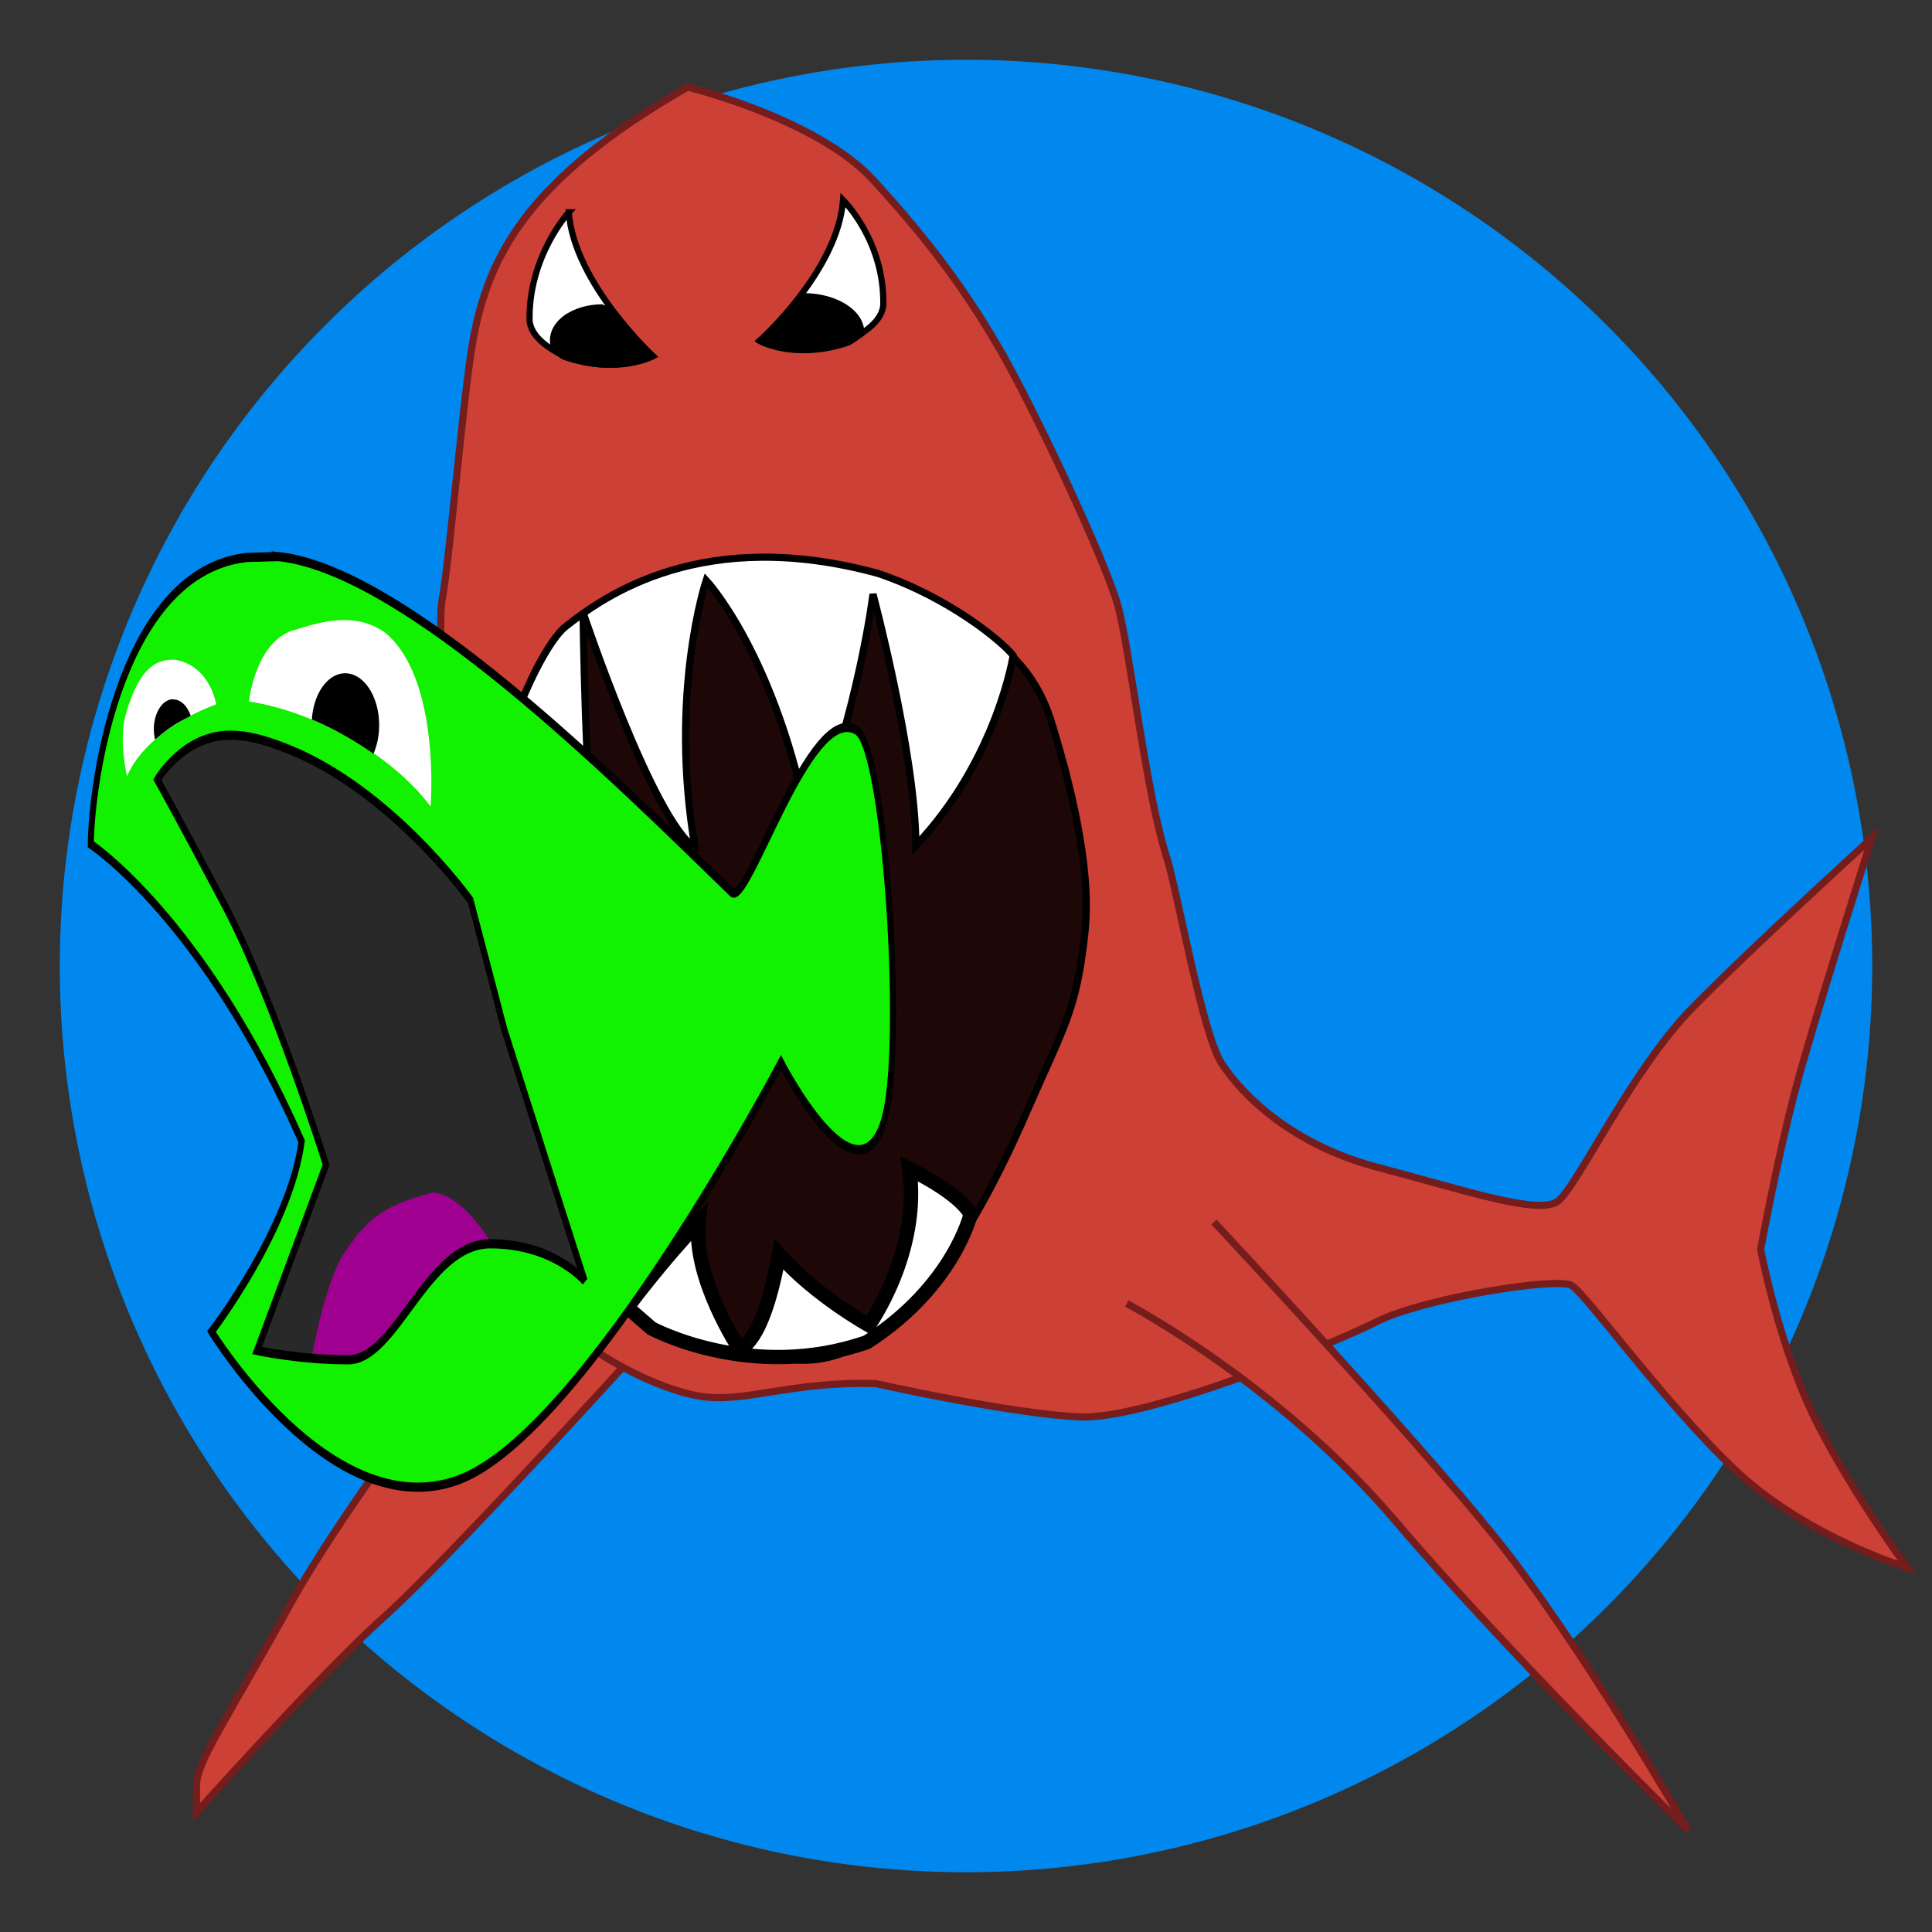 <?xml version="1.0" encoding="UTF-8" standalone="no"?>
<!-- Created with Inkscape (http://www.inkscape.org/) -->

<svg
   xmlns:dc="http://purl.org/dc/elements/1.1/"
   xmlns:cc="http://creativecommons.org/ns#"
   xmlns:rdf="http://www.w3.org/1999/02/22-rdf-syntax-ns#"
   xmlns:svg="http://www.w3.org/2000/svg"
   xmlns="http://www.w3.org/2000/svg"
   xmlns:xlink="http://www.w3.org/1999/xlink"
   xmlns:sodipodi="http://sodipodi.sourceforge.net/DTD/sodipodi-0.dtd"
   xmlns:inkscape="http://www.inkscape.org/namespaces/inkscape"
   width="27"
   height="27"
   id="svg2"
   version="1.1"
   inkscape:version="0.91 r13725"
   sodipodi:docname="wator_icon.svg">
  <rect width="100%" height="100%" fill="#333333" stroke="none"/>
  <defs
     id="defs4">
    <inkscape:perspective
       sodipodi:type="inkscape:persp3d"
       inkscape:vp_x="124.28571 : 427.60966 : 1"
       inkscape:vp_y="0 : 1000 : 0"
       inkscape:vp_z="648.38019 : 466.18109 : 1"
       inkscape:persp3d-origin="276.33295 : 290.78739 : 1"
       id="perspective2985" />
    <linearGradient
       id="RSSg"
       y2="225.94"
       x2="225.94"
       y1="30.06"
       x1="30.06"
       gradientUnits="userSpaceOnUse">
      <stop
         id="stop3997"
         stop-color="#E3702D"
         offset="0.0" />
      <stop
         id="stop3999"
         stop-color="#EA7D31"
         offset="0.107" />
      <stop
         id="stop4001"
         stop-color="#F69537"
         offset="0.35" />
      <stop
         id="stop4003"
         stop-color="#FB9E3A"
         offset="0.5" />
      <stop
         id="stop4005"
         stop-color="#EA7C31"
         offset="0.702" />
      <stop
         id="stop4007"
         stop-color="#DE642B"
         offset="0.887" />
      <stop
         id="stop4009"
         stop-color="#D95B29"
         offset="1.0" />
    </linearGradient>
    <linearGradient
       inkscape:collect="always"
       xlink:href="#RSSg"
       id="linearGradient3799"
       gradientUnits="userSpaceOnUse"
       x1="30.06"
       y1="30.06"
       x2="225.94"
       y2="225.94" />
  </defs>
  <sodipodi:namedview
     id="base"
     pagecolor="#ffffff"
     bordercolor="#666666"
     borderopacity="1.0"
     inkscape:pageopacity="0.0"
     inkscape:pageshadow="2"
     inkscape:zoom="45.254834"
     inkscape:cx="3.1760489"
     inkscape:cy="15.665759"
     inkscape:document-units="px"
     inkscape:current-layer="layer1"
     showgrid="false"
     inkscape:window-width="3840"
     inkscape:window-height="2037"
     inkscape:window-x="0"
     inkscape:window-y="65"
     inkscape:window-maximized="1"
     units="in"
     showguides="false" />
  <g
     inkscape:label="Layer 1"
     inkscape:groupmode="layer"
     id="layer1"
     transform="translate(0,-1025.357)">
    <path
       style="opacity:1;fill:#0088ef;fill-opacity:1;fill-rule:nonzero;stroke:none;stroke-width:0.05;stroke-linecap:round;stroke-linejoin:round;stroke-miterlimit:4;stroke-dasharray:none;stroke-opacity:1"
       id="path4921"
       sodipodi:type="arc"
       sodipodi:cx="13.5"
       sodipodi:cy="1038.8568"
       sodipodi:rx="12.664674"
       sodipodi:ry="12.664674"
       sodipodi:start="3.9713047"
       sodipodi:end="3.9697688"
       sodipodi:open="true"
       d="m 4.95,1029.514 a 12.665,12.665 0 0 1 17.89,0.79 12.665,12.665 0 0 1 -0.783,17.89 12.665,12.665 0 0 1 -17.89,-0.776 12.665,12.665 0 0 1 0.769,-17.89" />
    <path
       style="fill:#cd4035;fill-opacity:1;fill-rule:evenodd;stroke:#751d1d;stroke-width:0.1;stroke-linecap:butt;stroke-linejoin:miter;stroke-miterlimit:4;stroke-dasharray:none;stroke-opacity:1"
       d="m 7.59,1042.794 c 0,0 -2.594,3.281 -3.516,4.953 -0.922,1.672 -1.328,2.234 -1.328,2.562 0,0.328 0,0.375 0,0.375 0,0 1.766,-1.969 2.625,-2.734 0.859,-0.766 3.359,-3.516 3.359,-3.516 z"
       id="path4233"
       inkscape:connector-curvature="0" />
    <path
       style="fill:#cd4035;fill-opacity:1;fill-rule:evenodd;stroke:#751d1d;stroke-width:0.1;stroke-linecap:butt;stroke-linejoin:miter;stroke-miterlimit:4;stroke-dasharray:none;stroke-opacity:1"
       d="m 12.2,1027.869 c 0.781,0.852 1.272,1.517 1.753,2.338 0.481,0.821 1.506,3.007 1.672,3.623 0.166,0.616 0.393,2.624 0.677,3.5 0.146,0.45 0.497,2.462 0.766,2.881 0.268,0.418 0.955,1.136 2.186,1.46 1.231,0.324 2.249,0.671 2.517,0.473 0.268,-0.197 1.026,-1.831 1.878,-2.699 0.852,-0.868 2.51,-2.375 2.51,-2.375 0,0 -0.829,2.604 -1.073,3.535 -0.245,0.931 -0.481,2.21 -0.481,2.21 0,0 0.268,1.421 0.805,2.462 0.537,1.042 1.247,1.989 1.247,1.989 0,0 -1.413,-0.426 -2.407,-1.365 -0.994,-0.939 -2.083,-2.462 -2.289,-2.581 -0.205,-0.118 -2.076,0.181 -2.715,0.505 -0.639,0.324 -3.204,1.365 -4.135,1.334 -0.931,-0.032 -2.873,-0.466 -2.873,-0.466 -1.166,-0.035 -1.815,0.268 -2.423,0.181 -0.595,-0.085 -1.66,-0.594 -2.259,-1.311 -0.508,-0.607 -1.01,-1.633 -1.183,-2.248 -0.434,-1.268 -0.204,-3.868 -0.117,-4.428 0.087,-0.56 -0.171,-2.682 -0.075,-3.164 0.087,-0.439 0.269,-2.539 0.397,-3.41 0.196,-1.33 0.745,-2.424 3.032,-3.739 0,0 1.808,0.443 2.59,1.295 z"
       id="path4195"
       inkscape:connector-curvature="0"
       sodipodi:nodetypes="sccsscsscscccsccccsscssscs" />
    <path
       style="fill:#1d0707;fill-opacity:1;fill-rule:evenodd;stroke:#000000;stroke-width:0.1;stroke-linecap:butt;stroke-linejoin:miter;stroke-miterlimit:4;stroke-dasharray:none;stroke-opacity:1"
       d="m 12.891,1033.672 c 1.017,0.568 1.523,0.93 1.792,1.739 0.379,1.215 0.554,2.228 0.483,2.938 -0.114,1.123 -0.292,1.342 -0.797,2.502 -0.505,1.16 -1.707,3.709 -3.315,3.504 -2.693,-0.344 -3.491,-1.856 -3.893,-3.15 -0.402,-1.294 -0.372,-2.146 -0.372,-2.146 0,0 0.046,-2.405 0.299,-3.218 0.253,-0.813 0.439,-1.517 1.094,-1.88 0.655,-0.363 1.515,-0.488 2.139,-0.528 0.694,-0.063 1.663,-0.268 2.57,0.238 z"
       id="path4197"
       inkscape:connector-curvature="0"
       sodipodi:nodetypes="sccsssccscs" />
    <path
       style="fill:#ffffff;fill-opacity:1;fill-rule:evenodd;stroke:#000000;stroke-width:0.1;stroke-linecap:butt;stroke-linejoin:miter;stroke-miterlimit:4;stroke-dasharray:none;stroke-opacity:1"
       d="m 9.713,1037.205 c -0.371,-2.164 0.156,-3.738 0.156,-3.738 0,0 0.981,1.041 1.453,3.533 0.688,-1.762 0.878,-3.34 0.878,-3.34 0,0 0.599,2.247 0.599,3.512 1.136,-1.2 1.36,-2.655 1.36,-2.655 -0.138,-0.177 -0.874,-0.805 -1.89,-1.147 -2.431,-0.663 -3.808,0.298 -4.379,0.755 -0.276,0.237 -0.698,1.135 -0.877,1.862 0,0 0.449,0.962 1.308,1.54 -0.141,-1.062 -0.173,-3.611 -0.173,-3.611 0,0 0.971,2.898 1.565,3.289 z"
       id="path4199"
       inkscape:connector-curvature="0"
       sodipodi:nodetypes="cccccccccccc" />
    <path
       style="fill:#ffffff;fill-opacity:1;fill-rule:evenodd;stroke:#000000;stroke-width:0.2;stroke-linecap:butt;stroke-linejoin:miter;stroke-miterlimit:4;stroke-dasharray:none;stroke-opacity:1"
       d="m 8.48,1041.777 c -0.105,0.702 0.337,1.785 0.337,1.785 0,0 0.459,-0.612 0.945,-1.12 -0.083,0.779 0.569,1.761 0.569,1.761 0,0 0.324,-0.023 0.556,-1.316 0.497,0.569 1.256,0.99 1.256,0.99 0,0 0.73,-1.024 0.565,-2.184 0.768,0.381 0.855,0.637 0.855,0.637 0,0 -0.232,1 -1.447,1.784 -1.619,0.563 -3.011,-0.193 -3.011,-0.193 l -1.37,-1.188 c 0,0 0.011,-0.449 0.746,-0.957 z"
       id="path4231"
       inkscape:connector-curvature="0"
       sodipodi:nodetypes="cccccccccccc" />
    <path
       style="fill:#cd4035;fill-opacity:1;fill-rule:evenodd;stroke:#751d1d;stroke-width:0.1;stroke-linecap:butt;stroke-linejoin:miter;stroke-miterlimit:4;stroke-dasharray:none;stroke-opacity:1"
       d="m 16.965,1042.435 c 0,0 2.703,2.891 3.906,4.375 1.203,1.484 2.719,4.125 2.719,4.125 0,0 -2.469,-2.422 -4.109,-4.344 -1.641,-1.922 -3.734,-3.016 -3.734,-3.016"
       id="path4235"
       inkscape:connector-curvature="0"
       sodipodi:nodetypes="cccsc" />
    <g
       id="g4851"
       transform="matrix(0.42,0,0.003,0.642,9.924,369.145)">
      <path
         inkscape:connector-curvature="0"
         id="path4138"
         d="m -22.887,1052.054 2.21,-5.06 -5.966,-8.242 2.779,-1.689 9.816,4.407 2.895,8.993 -5.082,1.503 z"
         style="fill:#292929;fill-opacity:1;fill-rule:evenodd;stroke:none;stroke-width:1px;stroke-linecap:butt;stroke-linejoin:miter;stroke-opacity:1"
         sodipodi:nodetypes="cccccccc" />
      <path
         sodipodi:nodetypes="ccccc"
         inkscape:connector-curvature="0"
         id="path4140"
         d="m -20.921,1052.275 c 0,0 0.376,-1.79 1.149,-2.762 0.84,-0.84 1.37,-1.127 3.049,-1.414 1.58,0.055 3.027,2.475 3.027,2.475 z"
         style="fill:#a0008f;fill-opacity:1;fill-rule:evenodd;stroke:none;stroke-width:1px;stroke-linecap:butt;stroke-linejoin:miter;stroke-opacity:1" />
      <path
         sodipodi:nodetypes="sccccscssscsccccssccscsc"
         inkscape:connector-curvature="0"
         id="path4144"
         d="m -21.879,1034.254 c -0.069,2e-4 -0.862,0.018 -0.927,0.018 -4.142,0.303 -5.197,4.779 -5.234,6.245 0,0 3.738,1.616 6.97,6.465 -0.404,1.919 -3.03,4.141 -3.03,4.141 0,0 3.939,4.243 8.182,3.232 4.243,-1.01 10.809,-9.091 10.809,-9.091 0,0 2.479,3.193 3.408,1.3 0.742,-1.511 0.129,-8.133 -0.841,-8.531 -1.551,-0.636 -3.64,3.871 -4.178,3.528 -3.849,-2.455 -10.925,-7.103 -15.159,-7.316 z m -1.486,3.888 c 0.521,0 1.078,0.082 1.937,0.309 3.434,0.909 6.015,3.286 6.015,3.286 l 1.111,2.828 2.626,5.455 c 0,0 -1.01,-0.808 -3.131,-0.808 -2.121,0 -3.131,2.525 -4.748,2.525 -1.616,0 -3.03,-0.202 -3.03,-0.202 l 2.323,-4.041 c 0,0 -1.717,-3.637 -3.334,-5.657 -1.616,-2.02 -2.222,-2.727 -2.222,-2.727 0,0 0.89,-0.982 2.452,-0.968 z"
         style="fill:#11f100;fill-opacity:1;fill-rule:evenodd;stroke:#000000;stroke-width:0.2px;stroke-linecap:butt;stroke-linejoin:miter;stroke-opacity:1" />
      <path
         sodipodi:nodetypes="cccccc"
         inkscape:connector-curvature="0"
         id="path4143"
         d="m -22.756,1037.406 c 2.315,0.239 4.798,1.202 6.029,2.286 0,0 0.367,-2.802 -1.507,-3.794 -0.79,-0.349 -1.661,-0.334 -2.929,-0.059 -1.36,0.202 -1.593,1.566 -1.593,1.566 z"
         style="fill:#ffffff;fill-opacity:1;fill-rule:evenodd;stroke:none;stroke-width:1px;stroke-linecap:butt;stroke-linejoin:miter;stroke-opacity:1" />
      <path
         sodipodi:nodetypes="ccccc"
         inkscape:connector-curvature="0"
         id="path4145"
         d="m -26.823,1039.032 c 0.717,-1.066 2.977,-1.562 2.977,-1.562 0,0 -0.184,-0.845 -1.378,-0.974 -0.496,0 -1.121,0.072 -1.617,1.158 -0.276,0.588 0.018,1.378 0.018,1.378 z"
         style="fill:#ffffff;fill-opacity:1;fill-rule:evenodd;stroke:none;stroke-width:1px;stroke-linecap:butt;stroke-linejoin:miter;stroke-opacity:1" />
      <path
         inkscape:connector-curvature="0"
         id="path4143-4"
         d="m -19.594,1036.794 a 1.121,1.121 0 0 0 -0.712,0.294 1.121,1.121 0 0 0 -0.358,0.712 c 0.732,0.198 1.411,0.456 2.044,0.744 a 1.121,1.121 0 0 0 -0.101,-1.387 1.121,1.121 0 0 0 -0.873,-0.363 z"
         style="fill:#000000;fill-opacity:1;fill-rule:evenodd;stroke:none;stroke-width:1px;stroke-linecap:butt;stroke-linejoin:miter;stroke-opacity:1" />
      <path
         inkscape:connector-curvature="0"
         id="path4145-1"
         d="m -25.3,1037.358 a 0.65,0.65 0 0 0 -0.409,0.17 l -0.023,0.024 a 0.65,0.65 0 0 0 -0.152,0.684 c 0.469,-0.265 0.792,-0.388 1.19,-0.514 a 0.65,0.65 0 0 0 -0.106,-0.153 0.65,0.65 0 0 0 -0.501,-0.207 z"
         style="fill:#000000;fill-opacity:1;fill-rule:evenodd;stroke:none;stroke-width:1px;stroke-linecap:butt;stroke-linejoin:miter;stroke-opacity:1" />
    </g>
    <path
       style="fill:#ffffff;fill-opacity:1;fill-rule:evenodd;stroke:#000000;stroke-width:0.086;stroke-linecap:butt;stroke-linejoin:miter;stroke-miterlimit:4;stroke-dasharray:none;stroke-opacity:1"
       d="m 7.949,1028.324 c 0.074,0.992 1.179,2.011 1.179,2.011 0,0 -0.479,0.259 -1.208,0.017 -0.344,-0.163 -0.499,-0.333 -0.519,-0.508 -0.02,-0.904 0.548,-1.52 0.548,-1.52 z"
       id="path4860"
       inkscape:connector-curvature="0"
       sodipodi:nodetypes="ccccc" />
    <path
       style="fill:#ffffff;fill-opacity:1;fill-rule:evenodd;stroke:#000000;stroke-width:0.086;stroke-linecap:butt;stroke-linejoin:miter;stroke-miterlimit:4;stroke-dasharray:none;stroke-opacity:1"
       d="m 11.782,1028.153 c -0.074,0.992 -1.165,1.964 -1.165,1.964 0,0 0.479,0.259 1.208,0.017 0.344,-0.162 0.499,-0.333 0.519,-0.508 0.02,-0.904 -0.561,-1.472 -0.561,-1.472 z"
       id="path4860-0"
       inkscape:connector-curvature="0"
       sodipodi:nodetypes="ccccc" />
    <path
       style="fill:#000000;fill-opacity:1;fill-rule:evenodd;stroke:#000000;stroke-width:0.086;stroke-linecap:butt;stroke-linejoin:miter;stroke-miterlimit:4;stroke-dasharray:none;stroke-opacity:1"
       d="m 8.388,1029.653 a 0.689,0.462 0 0 0 -0.435,0.121 l -0.003,0 a 0.689,0.462 0 0 0 -0.186,0.486 c 0.047,0.028 0.07,0.058 0.128,0.085 0.629,0.208 1.004,0.059 1.114,0.017 a 0.689,0.462 0 0 0 0.051,-0.074 c -0.037,-0.035 -0.268,-0.254 -0.54,-0.621 a 0.689,0.462 0 0 0 -0.128,0 z"
       id="path4860-09"
       inkscape:connector-curvature="0" />
    <path
       style="fill:#000000;fill-opacity:1;fill-rule:evenodd;stroke:#000000;stroke-width:0.086;stroke-linecap:butt;stroke-linejoin:miter;stroke-miterlimit:4;stroke-dasharray:none;stroke-opacity:1"
       d="m 11.202,1029.496 c -0.287,0.378 -0.567,0.635 -0.567,0.635 0,0 0.479,0.258 1.208,0.017 0.087,-0.042 0.129,-0.084 0.192,-0.124 a 0.803,0.503 0 0 0 -0.209,-0.361 0.803,0.503 0 0 0 -0.624,-0.166 z"
       id="path4860-0-9"
       inkscape:connector-curvature="0" />
  </g>
</svg>
